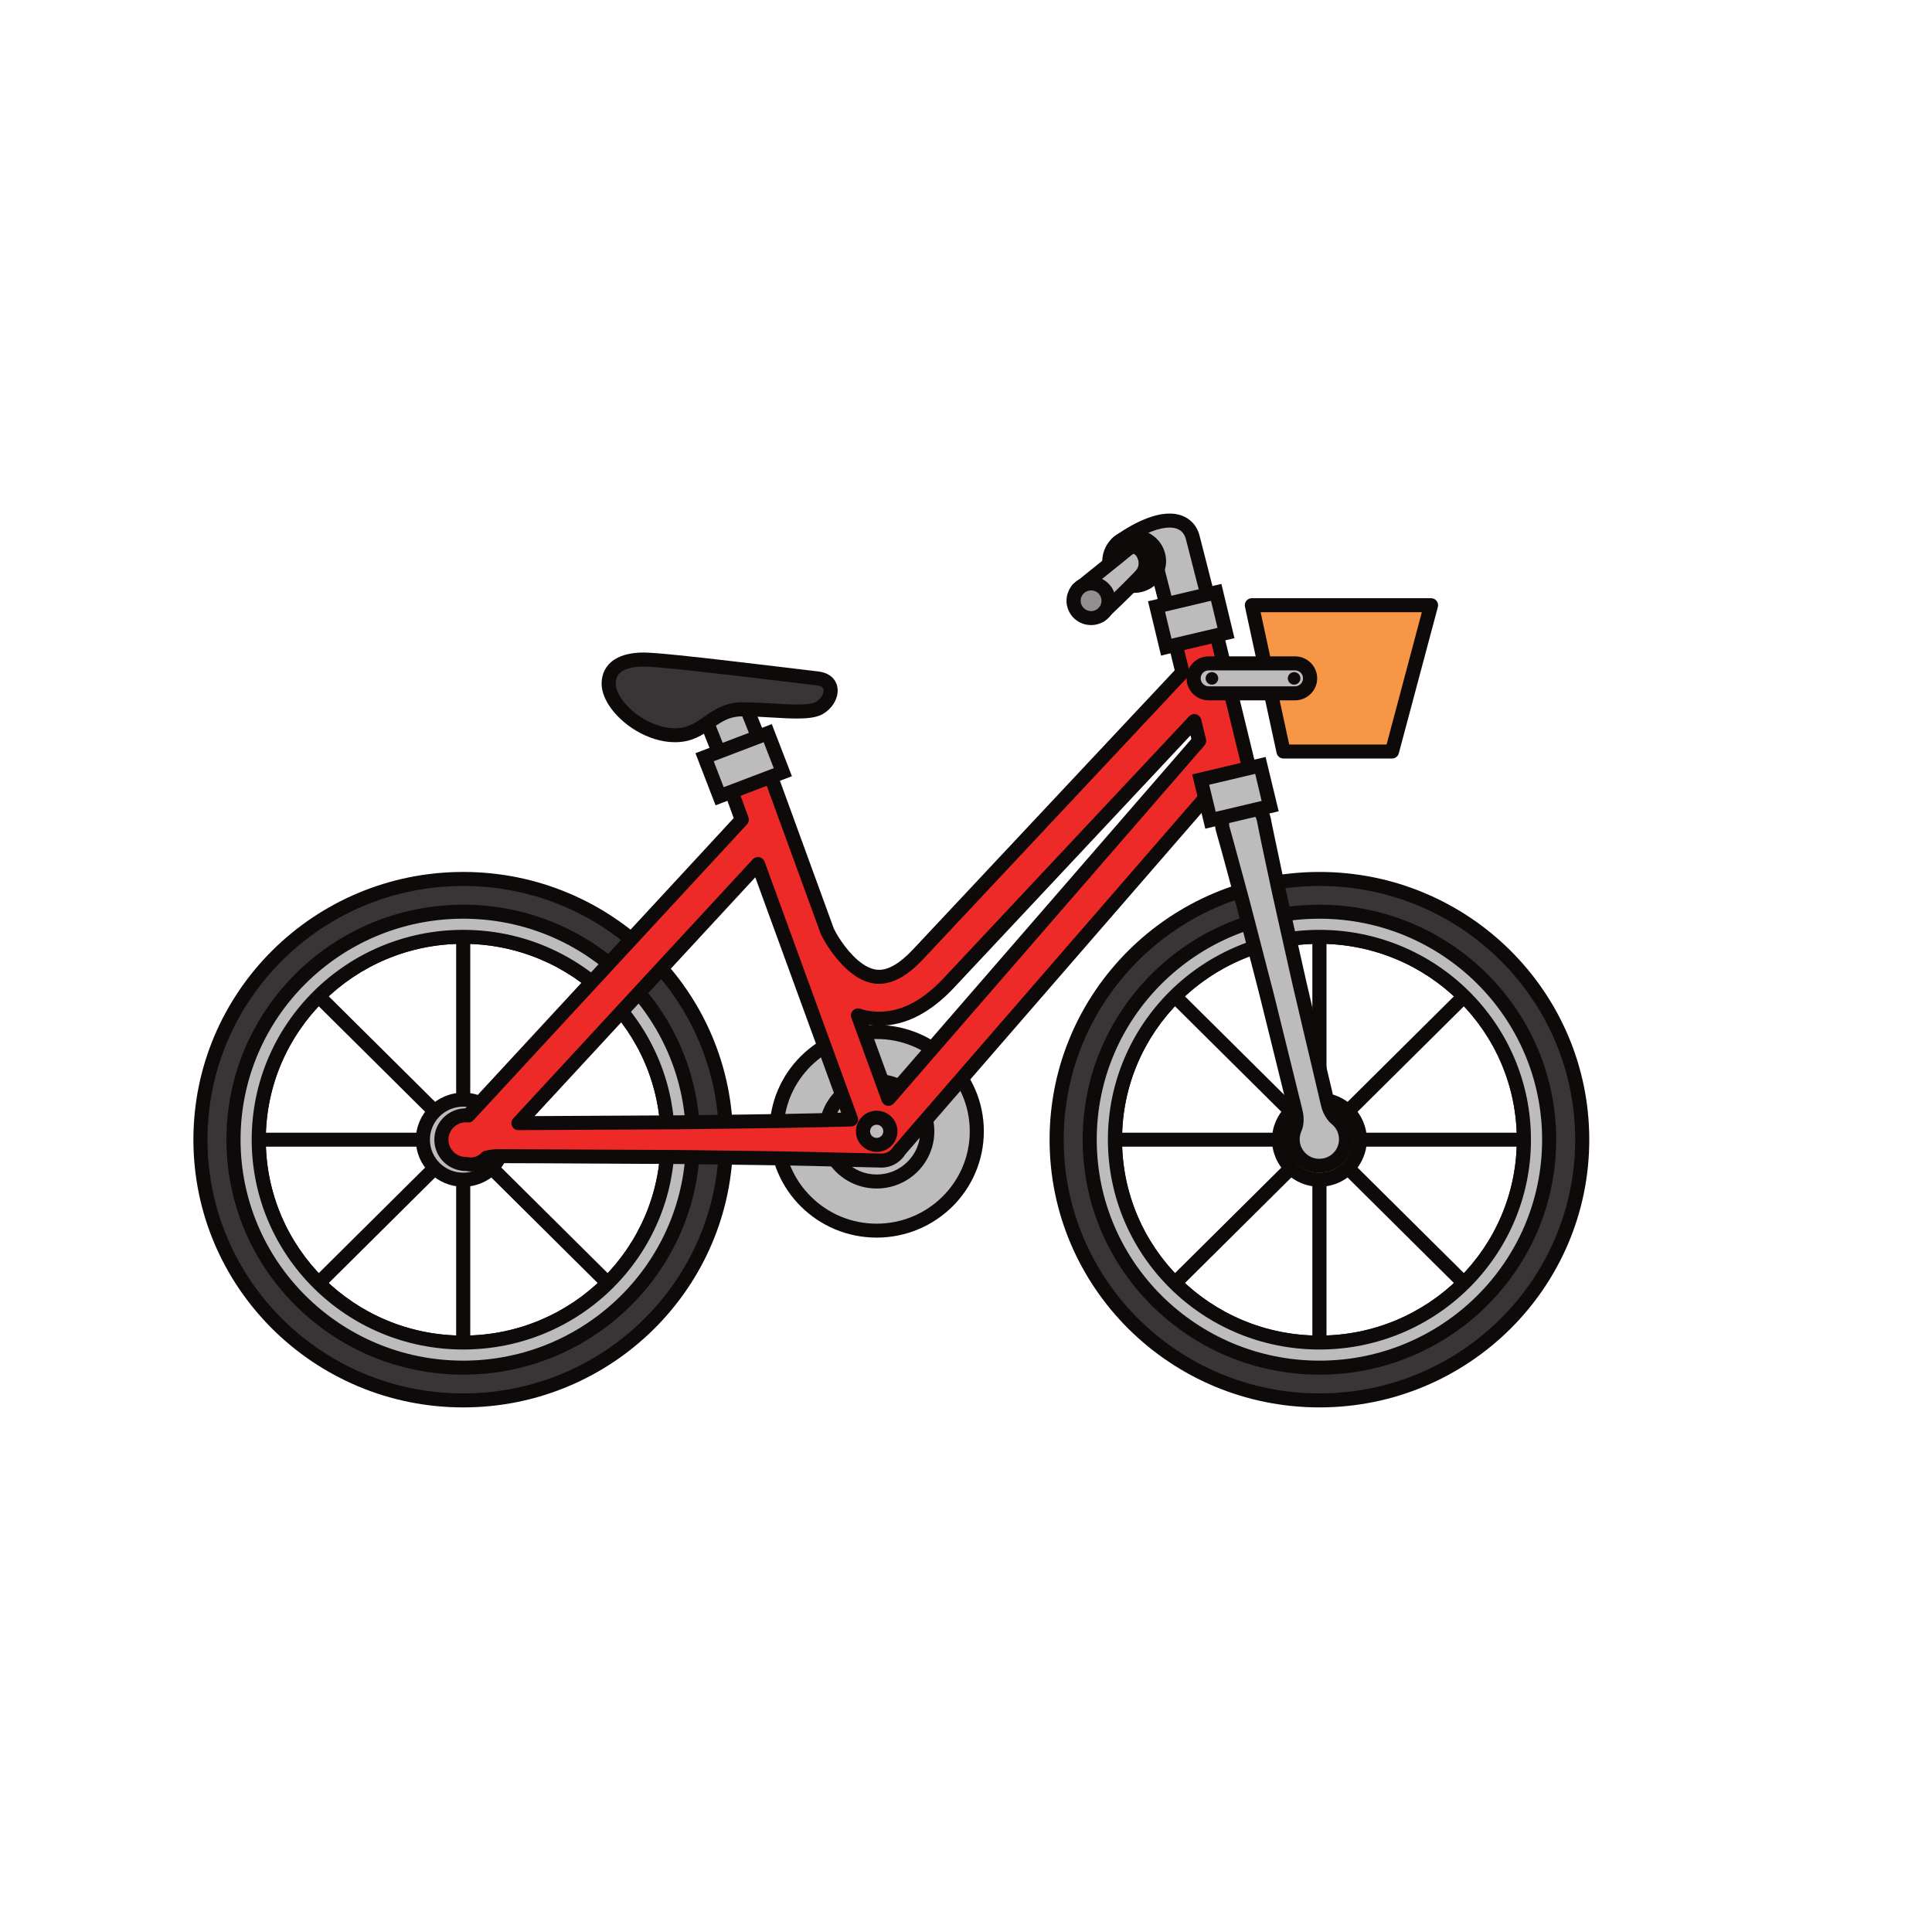 <svg xmlns="http://www.w3.org/2000/svg" xmlns:xlink="http://www.w3.org/1999/xlink" width="150" zoomAndPan="magnify" viewBox="0 0 112.5 112.5" height="150" preserveAspectRatio="xMidYMid meet" version="1.0"><defs><clipPath id="24497aacf4"><path d="M 11.199 51 L 43 51 L 43 81.957 L 11.199 81.957 Z M 11.199 51 " clip-rule="nonzero"/></clipPath><clipPath id="ba96cfa396"><path d="M 11.199 50 L 43 50 L 43 81.957 L 11.199 81.957 Z M 11.199 50 " clip-rule="nonzero"/></clipPath><clipPath id="bd3ee13bad"><path d="M 61 51 L 92.59 51 L 92.59 81.957 L 61 81.957 Z M 61 51 " clip-rule="nonzero"/></clipPath><clipPath id="5b7bbbd2d7"><path d="M 61 50 L 92.59 50 L 92.59 81.957 L 61 81.957 Z M 61 50 " clip-rule="nonzero"/></clipPath><clipPath id="4de3daa017"><path d="M 64 29.691 L 71 29.691 L 71 37 L 64 37 Z M 64 29.691 " clip-rule="nonzero"/></clipPath></defs><path fill="#0f0a0a" d="M 26.562 79.637 L 27.383 79.637 L 27.383 53.09 L 26.562 53.09 Z M 26.562 79.637 " fill-opacity="1" fill-rule="nonzero"/><path fill="#0f0a0a" d="M 13.594 66.77 L 40.352 66.77 L 40.352 65.957 L 13.594 65.957 Z M 13.594 66.77 " fill-opacity="1" fill-rule="nonzero"/><path fill="#0f0a0a" d="M 17.805 76.039 L 36.723 57.266 L 36.141 56.688 L 17.223 75.461 " fill-opacity="1" fill-rule="nonzero"/><path fill="#0f0a0a" d="M 17.223 57.266 L 36.141 76.039 L 36.723 75.461 L 17.805 56.688 " fill-opacity="1" fill-rule="nonzero"/><path fill="#bdbcbc" d="M 29.32 66.363 C 29.32 67.648 28.27 68.691 26.973 68.691 C 25.676 68.691 24.625 67.648 24.625 66.363 C 24.625 65.078 25.676 64.031 26.973 64.031 C 28.27 64.031 29.32 65.078 29.32 66.363 " fill-opacity="1" fill-rule="nonzero"/><path fill="#0f0a0a" d="M 29.32 66.363 L 28.91 66.363 C 28.91 66.895 28.695 67.371 28.344 67.723 C 27.992 68.07 27.508 68.285 26.973 68.285 C 26.438 68.285 25.953 68.07 25.602 67.723 C 25.25 67.371 25.035 66.895 25.035 66.363 C 25.035 65.832 25.25 65.352 25.602 65.004 C 25.953 64.656 26.438 64.441 26.973 64.441 C 27.508 64.441 27.992 64.656 28.344 65.004 C 28.695 65.352 28.91 65.832 28.91 66.363 L 29.73 66.363 C 29.73 64.852 28.496 63.625 26.973 63.625 C 25.449 63.625 24.215 64.852 24.215 66.363 C 24.215 67.875 25.449 69.102 26.973 69.102 C 28.496 69.102 29.73 67.875 29.73 66.363 L 29.32 66.363 " fill-opacity="1" fill-rule="nonzero"/><g clip-path="url(#24497aacf4)"><path fill="#393536" d="M 26.973 78.176 C 20.398 78.176 15.066 72.887 15.066 66.363 C 15.066 59.84 20.398 54.551 26.973 54.551 C 33.547 54.551 38.879 59.84 38.879 66.363 C 38.879 72.887 33.547 78.176 26.973 78.176 Z M 26.973 51.18 C 18.523 51.18 11.672 57.98 11.672 66.363 C 11.672 74.746 18.523 81.543 26.973 81.543 C 35.422 81.543 42.273 74.746 42.273 66.363 C 42.273 57.98 35.422 51.18 26.973 51.18 " fill-opacity="1" fill-rule="nonzero"/></g><g clip-path="url(#ba96cfa396)"><path fill="#0f0a0a" d="M 26.973 78.176 L 26.973 77.77 C 23.797 77.77 20.926 76.492 18.844 74.43 C 16.766 72.363 15.477 69.512 15.477 66.363 C 15.477 63.211 16.766 60.363 18.844 58.297 C 20.926 56.234 23.797 54.961 26.973 54.957 C 30.148 54.961 33.02 56.234 35.102 58.297 C 37.18 60.363 38.465 63.211 38.469 66.363 C 38.465 69.512 37.18 72.363 35.102 74.43 C 33.02 76.492 30.148 77.77 26.973 77.77 L 26.973 78.582 C 33.777 78.582 39.289 73.113 39.289 66.363 C 39.289 59.613 33.777 54.145 26.973 54.145 C 20.172 54.145 14.656 59.613 14.656 66.363 C 14.656 73.113 20.172 78.582 26.973 78.582 Z M 26.973 51.18 L 26.973 50.773 C 18.297 50.773 11.262 57.754 11.262 66.363 C 11.262 74.973 18.297 81.953 26.973 81.953 C 35.648 81.953 42.684 74.973 42.684 66.363 C 42.684 57.754 35.648 50.773 26.973 50.773 L 26.973 51.59 C 31.086 51.59 34.805 53.242 37.5 55.918 C 40.199 58.59 41.863 62.281 41.863 66.363 C 41.863 70.445 40.199 74.137 37.5 76.809 C 34.805 79.484 31.086 81.137 26.973 81.137 C 22.859 81.137 19.141 79.484 16.445 76.809 C 13.75 74.137 12.082 70.445 12.082 66.363 C 12.082 62.281 13.75 58.59 16.445 55.918 C 19.141 53.242 22.859 51.59 26.973 51.59 L 26.973 51.18 " fill-opacity="1" fill-rule="nonzero"/></g><path fill="#bdbcbc" d="M 26.973 78.176 C 20.398 78.176 15.066 72.887 15.066 66.363 C 15.066 59.84 20.398 54.551 26.973 54.551 C 33.547 54.551 38.879 59.84 38.879 66.363 C 38.879 72.887 33.547 78.176 26.973 78.176 Z M 26.973 53.09 C 19.586 53.09 13.594 59.031 13.594 66.363 C 13.594 73.695 19.586 79.637 26.973 79.637 C 34.363 79.637 40.352 73.695 40.352 66.363 C 40.352 59.031 34.363 53.09 26.973 53.09 " fill-opacity="1" fill-rule="nonzero"/><path fill="#0f0a0a" d="M 26.973 78.176 L 26.973 77.77 C 23.797 77.77 20.926 76.492 18.844 74.43 C 16.766 72.363 15.477 69.512 15.477 66.363 C 15.477 63.211 16.766 60.363 18.844 58.297 C 20.926 56.234 23.797 54.961 26.973 54.957 C 30.148 54.961 33.02 56.234 35.102 58.297 C 37.18 60.363 38.465 63.211 38.469 66.363 C 38.465 69.512 37.18 72.363 35.102 74.43 C 33.02 76.492 30.148 77.77 26.973 77.77 L 26.973 78.582 C 33.777 78.582 39.289 73.113 39.289 66.363 C 39.289 59.613 33.777 54.145 26.973 54.145 C 20.172 54.145 14.656 59.613 14.656 66.363 C 14.656 73.113 20.172 78.582 26.973 78.582 Z M 26.973 53.09 L 26.973 52.68 C 19.359 52.684 13.184 58.809 13.184 66.363 C 13.184 73.918 19.359 80.043 26.973 80.047 C 34.59 80.043 40.762 73.918 40.762 66.363 C 40.762 58.809 34.59 52.684 26.973 52.68 L 26.973 53.496 C 30.555 53.496 33.793 54.938 36.141 57.266 C 38.488 59.594 39.941 62.809 39.941 66.363 C 39.941 69.918 38.488 73.133 36.141 75.461 C 33.793 77.789 30.555 79.23 26.973 79.23 C 23.391 79.23 20.152 77.789 17.805 75.461 C 15.457 73.133 14.008 69.918 14.008 66.363 C 14.008 62.809 15.457 59.594 17.805 57.266 C 20.152 54.938 23.391 53.496 26.973 53.496 L 26.973 53.09 " fill-opacity="1" fill-rule="nonzero"/><path fill="#0f0a0a" d="M 76.418 79.637 L 77.242 79.637 L 77.242 53.09 L 76.418 53.09 Z M 76.418 79.637 " fill-opacity="1" fill-rule="nonzero"/><path fill="#0f0a0a" d="M 63.453 66.77 L 90.207 66.77 L 90.207 65.957 L 63.453 65.957 Z M 63.453 66.77 " fill-opacity="1" fill-rule="nonzero"/><path fill="#0f0a0a" d="M 67.66 76.039 L 86.582 57.266 L 86 56.688 L 67.082 75.461 " fill-opacity="1" fill-rule="nonzero"/><path fill="#0f0a0a" d="M 67.082 57.266 L 86 76.039 L 86.582 75.461 L 67.66 56.688 " fill-opacity="1" fill-rule="nonzero"/><path fill="#bdbcbc" d="M 79.18 66.363 C 79.18 67.648 78.129 68.691 76.832 68.691 C 75.535 68.691 74.48 67.648 74.48 66.363 C 74.48 65.078 75.535 64.031 76.832 64.031 C 78.129 64.031 79.18 65.078 79.18 66.363 " fill-opacity="1" fill-rule="nonzero"/><path fill="#0f0a0a" d="M 79.18 66.363 L 78.766 66.363 C 78.766 66.895 78.551 67.375 78.199 67.723 C 77.848 68.07 77.367 68.285 76.832 68.285 C 76.293 68.285 75.812 68.07 75.461 67.723 C 75.109 67.371 74.895 66.895 74.895 66.363 C 74.895 65.832 75.109 65.352 75.461 65.004 C 75.812 64.656 76.293 64.441 76.832 64.441 C 77.367 64.441 77.848 64.656 78.199 65.004 C 78.551 65.352 78.766 65.832 78.766 66.363 L 79.59 66.363 C 79.59 64.852 78.355 63.625 76.832 63.625 C 75.309 63.625 74.07 64.852 74.07 66.363 C 74.07 67.875 75.309 69.102 76.832 69.102 C 78.355 69.102 79.59 67.875 79.59 66.363 L 79.18 66.363 " fill-opacity="1" fill-rule="nonzero"/><g clip-path="url(#bd3ee13bad)"><path fill="#393536" d="M 76.832 78.176 C 70.254 78.176 64.926 72.887 64.926 66.363 C 64.926 59.84 70.254 54.551 76.832 54.551 C 83.406 54.551 88.734 59.84 88.734 66.363 C 88.734 72.887 83.406 78.176 76.832 78.176 Z M 76.832 51.18 C 68.379 51.18 61.527 57.98 61.527 66.363 C 61.527 74.746 68.379 81.543 76.832 81.543 C 85.281 81.543 92.133 74.746 92.133 66.363 C 92.133 57.98 85.281 51.18 76.832 51.18 " fill-opacity="1" fill-rule="nonzero"/></g><g clip-path="url(#5b7bbbd2d7)"><path fill="#0f0a0a" d="M 76.832 78.176 L 76.832 77.77 C 73.656 77.77 70.785 76.492 68.703 74.43 C 66.621 72.363 65.336 69.512 65.336 66.363 C 65.336 63.211 66.621 60.363 68.703 58.297 C 70.785 56.234 73.656 54.961 76.832 54.957 C 80.004 54.961 82.875 56.234 84.957 58.297 C 87.039 60.363 88.324 63.211 88.324 66.363 C 88.324 69.512 87.039 72.363 84.957 74.43 C 82.875 76.492 80.004 77.77 76.832 77.77 L 76.832 78.582 C 83.633 78.582 89.148 73.113 89.148 66.363 C 89.148 59.613 83.633 54.145 76.832 54.145 C 70.027 54.145 64.516 59.613 64.512 66.363 C 64.516 73.113 70.027 78.582 76.832 78.582 Z M 76.832 51.18 L 76.832 50.773 C 68.152 50.773 61.117 57.754 61.117 66.363 C 61.117 74.973 68.152 81.953 76.832 81.953 C 85.508 81.953 92.543 74.973 92.543 66.363 C 92.543 57.754 85.508 50.773 76.832 50.773 L 76.832 51.59 C 80.941 51.59 84.664 53.242 87.359 55.918 C 90.055 58.59 91.719 62.281 91.723 66.363 C 91.719 70.445 90.055 74.137 87.359 76.809 C 84.664 79.484 80.941 81.137 76.832 81.137 C 72.719 81.137 68.996 79.484 66.301 76.809 C 63.605 74.137 61.941 70.445 61.941 66.363 C 61.941 62.281 63.605 58.59 66.301 55.918 C 68.996 53.242 72.719 51.59 76.832 51.59 L 76.832 51.18 " fill-opacity="1" fill-rule="nonzero"/></g><path fill="#bdbcbc" d="M 76.832 78.176 C 70.254 78.176 64.926 72.887 64.926 66.363 C 64.926 59.84 70.254 54.551 76.832 54.551 C 83.406 54.551 88.734 59.84 88.734 66.363 C 88.734 72.887 83.406 78.176 76.832 78.176 Z M 76.832 53.09 C 69.441 53.09 63.453 59.031 63.453 66.363 C 63.453 73.695 69.441 79.637 76.832 79.637 C 84.219 79.637 90.207 73.695 90.207 66.363 C 90.207 59.031 84.219 53.09 76.832 53.09 " fill-opacity="1" fill-rule="nonzero"/><path fill="#0f0a0a" d="M 76.832 78.176 L 76.832 77.77 C 73.656 77.77 70.785 76.492 68.703 74.43 C 66.621 72.363 65.336 69.512 65.336 66.363 C 65.336 63.211 66.621 60.363 68.703 58.297 C 70.785 56.234 73.656 54.961 76.832 54.957 C 80.004 54.961 82.875 56.234 84.957 58.297 C 87.039 60.363 88.324 63.211 88.324 66.363 C 88.324 69.512 87.039 72.363 84.957 74.43 C 82.875 76.492 80.004 77.77 76.832 77.77 L 76.832 78.582 C 83.633 78.582 89.148 73.113 89.148 66.363 C 89.148 59.613 83.633 54.145 76.832 54.145 C 70.027 54.145 64.516 59.613 64.512 66.363 C 64.516 73.113 70.027 78.582 76.832 78.582 Z M 76.832 53.09 L 76.832 52.68 C 69.215 52.684 63.043 58.809 63.043 66.363 C 63.043 73.918 69.215 80.043 76.832 80.047 C 84.445 80.043 90.617 73.918 90.617 66.363 C 90.617 58.809 84.445 52.684 76.832 52.68 L 76.832 53.496 C 80.414 53.496 83.652 54.938 86 57.266 C 88.348 59.594 89.797 62.809 89.797 66.363 C 89.797 69.918 88.348 73.133 86 75.461 C 83.652 77.789 80.414 79.23 76.832 79.23 C 73.25 79.23 70.008 77.789 67.66 75.461 C 65.312 73.133 63.863 69.918 63.863 66.363 C 63.863 62.809 65.312 59.594 67.66 57.266 C 70.008 54.938 73.25 53.496 76.832 53.496 L 76.832 53.09 " fill-opacity="1" fill-rule="nonzero"/><path fill="#bdbcbc" d="M 56.879 65.875 C 56.879 69.07 54.27 71.66 51.047 71.66 C 47.828 71.66 45.219 69.07 45.219 65.875 C 45.219 62.684 47.828 60.09 51.047 60.09 C 54.27 60.09 56.879 62.684 56.879 65.875 " fill-opacity="1" fill-rule="nonzero"/><path fill="#0f0a0a" d="M 56.879 65.875 L 56.469 65.875 C 56.469 67.363 55.863 68.703 54.883 69.676 C 53.898 70.652 52.547 71.254 51.047 71.254 C 49.551 71.254 48.199 70.652 47.219 69.676 C 46.234 68.703 45.629 67.363 45.629 65.875 C 45.629 64.391 46.234 63.051 47.219 62.074 C 48.199 61.102 49.551 60.5 51.047 60.5 C 52.547 60.5 53.898 61.102 54.883 62.074 C 55.863 63.051 56.469 64.391 56.469 65.875 L 57.289 65.875 C 57.289 62.457 54.496 59.684 51.047 59.684 C 47.602 59.684 44.809 62.457 44.809 65.875 C 44.809 69.297 47.602 72.066 51.047 72.066 C 54.496 72.066 57.289 69.297 57.289 65.875 L 56.879 65.875 " fill-opacity="1" fill-rule="nonzero"/><path fill="#bdbcbc" d="M 53.996 65.875 C 53.996 67.488 52.676 68.801 51.047 68.801 C 49.422 68.801 48.102 67.488 48.102 65.875 C 48.102 64.262 49.422 62.953 51.047 62.953 C 52.676 62.953 53.996 64.262 53.996 65.875 " fill-opacity="1" fill-rule="nonzero"/><path fill="#0f0a0a" d="M 53.996 65.875 L 53.586 65.875 C 53.586 66.57 53.301 67.199 52.84 67.652 C 52.383 68.109 51.75 68.391 51.047 68.391 C 50.348 68.391 49.715 68.109 49.258 67.652 C 48.797 67.199 48.516 66.57 48.516 65.875 C 48.516 65.18 48.797 64.555 49.258 64.098 C 49.715 63.641 50.348 63.363 51.047 63.363 C 51.75 63.363 52.383 63.641 52.84 64.098 C 53.301 64.555 53.586 65.18 53.586 65.875 L 54.406 65.875 C 54.406 64.035 52.902 62.547 51.047 62.547 C 49.195 62.547 47.691 64.035 47.691 65.875 C 47.691 67.715 49.195 69.207 51.047 69.207 C 52.902 69.207 54.406 67.715 54.406 65.875 L 53.996 65.875 " fill-opacity="1" fill-rule="nonzero"/><path fill="#bdbcbc" d="M 73.594 47.723 C 73.594 47.723 73.809 48.824 74.164 50.465 C 74.504 52.109 75.008 54.289 75.492 56.477 C 75.73 57.57 76 58.656 76.238 59.68 C 76.477 60.699 76.703 61.652 76.895 62.469 C 76.988 62.879 77.078 63.254 77.156 63.586 C 77.238 63.918 77.297 64.207 77.367 64.445 C 77.516 64.91 77.797 65.133 77.797 65.133 C 78.469 65.664 78.578 66.637 78.043 67.305 C 77.504 67.969 76.527 68.078 75.855 67.547 C 75.285 67.098 75.117 66.328 75.406 65.699 C 75.406 65.699 75.555 65.375 75.477 64.891 C 75.43 64.652 75.348 64.367 75.27 64.031 C 75.188 63.703 75.098 63.328 74.996 62.922 C 74.793 62.105 74.559 61.156 74.309 60.137 C 74.051 59.121 73.793 58.031 73.508 56.949 C 72.945 54.781 72.398 52.609 71.949 50.992 C 71.512 49.371 71.207 48.293 71.207 48.293 C 71.02 47.645 71.402 46.973 72.055 46.789 C 72.707 46.605 73.387 46.98 73.57 47.629 C 73.578 47.66 73.586 47.691 73.594 47.723 " fill-opacity="1" fill-rule="nonzero"/><path fill="#0f0a0a" d="M 73.594 47.723 L 73.191 47.805 C 73.191 47.805 73.406 48.906 73.762 50.551 L 73.762 50.547 C 74.102 52.199 74.605 54.379 75.09 56.562 C 75.332 57.664 75.602 58.75 75.836 59.77 L 75.836 59.773 C 76.078 60.793 76.301 61.746 76.496 62.562 C 76.59 62.973 76.68 63.348 76.758 63.68 L 76.758 63.684 L 76.758 63.68 C 76.836 64.004 76.895 64.297 76.973 64.555 L 76.973 64.566 C 77.16 65.141 77.5 65.418 77.539 65.449 C 77.824 65.676 77.969 66.004 77.969 66.34 C 77.969 66.59 77.891 66.836 77.723 67.051 L 77.723 67.047 C 77.492 67.332 77.16 67.477 76.824 67.477 C 76.57 67.477 76.32 67.395 76.109 67.23 C 75.828 67.004 75.68 66.676 75.68 66.34 C 75.68 66.18 75.715 66.016 75.781 65.867 C 75.801 65.832 75.91 65.578 75.91 65.18 C 75.91 65.07 75.902 64.953 75.883 64.828 L 75.879 64.82 L 75.879 64.812 C 75.828 64.551 75.746 64.262 75.672 63.938 L 75.668 63.938 C 75.586 63.605 75.496 63.23 75.395 62.824 C 75.191 62.008 74.957 61.059 74.707 60.039 C 74.453 59.023 74.195 57.934 73.906 56.844 L 73.906 56.848 C 73.34 54.68 72.797 52.512 72.344 50.883 L 72.344 50.887 C 71.91 49.262 71.602 48.184 71.602 48.18 C 71.578 48.105 71.57 48.031 71.57 47.961 C 71.57 47.785 71.629 47.613 71.734 47.477 C 71.836 47.336 71.984 47.23 72.164 47.18 C 72.242 47.16 72.316 47.148 72.391 47.148 C 72.566 47.148 72.738 47.207 72.879 47.309 C 73.016 47.414 73.121 47.559 73.176 47.738 L 73.57 47.629 L 73.172 47.73 C 73.18 47.762 73.188 47.789 73.188 47.801 L 73.191 47.801 L 73.191 47.805 L 73.594 47.723 L 73.996 47.648 C 73.988 47.598 73.977 47.555 73.965 47.523 L 73.965 47.516 C 73.863 47.16 73.648 46.863 73.367 46.656 C 73.09 46.449 72.746 46.332 72.391 46.332 C 72.242 46.332 72.09 46.355 71.941 46.395 C 71.582 46.496 71.281 46.711 71.074 46.988 C 70.867 47.266 70.746 47.605 70.746 47.961 C 70.746 48.105 70.77 48.258 70.809 48.402 C 70.809 48.402 70.828 48.469 70.863 48.598 C 70.973 48.973 71.227 49.883 71.551 51.098 L 71.551 51.102 C 72 52.711 72.543 54.883 73.113 57.051 C 73.395 58.129 73.652 59.215 73.91 60.238 L 73.91 60.234 C 74.16 61.254 74.395 62.203 74.598 63.02 C 74.699 63.426 74.789 63.801 74.871 64.129 C 74.953 64.469 75.031 64.754 75.074 64.969 L 75.477 64.891 L 75.07 64.957 C 75.082 65.039 75.09 65.113 75.09 65.18 C 75.09 65.301 75.07 65.398 75.055 65.461 C 75.047 65.492 75.039 65.512 75.035 65.527 L 75.031 65.535 L 75.176 65.594 L 75.035 65.531 L 75.031 65.535 L 75.176 65.594 L 75.035 65.531 C 74.914 65.789 74.859 66.062 74.859 66.34 C 74.855 66.91 75.109 67.48 75.598 67.867 C 75.961 68.152 76.395 68.293 76.824 68.293 C 77.398 68.293 77.977 68.039 78.363 67.559 C 78.652 67.199 78.793 66.766 78.793 66.34 C 78.793 65.77 78.539 65.199 78.051 64.812 L 77.898 65.004 L 78.055 64.816 L 78.051 64.812 L 77.898 65.004 L 78.055 64.816 C 78.039 64.801 77.859 64.637 77.758 64.32 L 77.367 64.445 L 77.762 64.332 C 77.699 64.121 77.641 63.828 77.555 63.488 L 77.559 63.492 C 77.48 63.16 77.391 62.785 77.293 62.379 C 77.102 61.559 76.879 60.605 76.637 59.586 L 76.637 59.578 L 76.637 59.59 C 76.398 58.562 76.133 57.477 75.895 56.391 C 75.406 54.203 74.902 52.02 74.566 50.383 L 74.566 50.379 C 74.391 49.562 74.246 48.875 74.148 48.398 C 74.098 48.16 74.062 47.969 74.035 47.844 C 74.023 47.777 74.012 47.73 74.008 47.695 L 74 47.656 L 73.996 47.645 L 73.996 47.641 L 73.992 47.633 L 73.988 47.617 L 73.98 47.59 C 73.977 47.582 73.973 47.57 73.961 47.543 C 73.953 47.527 73.945 47.508 73.914 47.469 L 73.594 47.723 L 73.996 47.648 L 73.594 47.723 " fill-opacity="1" fill-rule="nonzero"/><path fill="#ee2a28" d="M 51.734 63.988 L 49.961 59.129 C 50.152 59.188 50.352 59.238 50.555 59.27 C 50.773 59.301 50.992 59.32 51.207 59.32 C 52.594 59.32 53.945 58.625 55.242 57.242 L 69.543 41.988 L 69.824 43.141 Z M 47.633 65.234 C 45.438 65.289 42.512 65.309 39.586 65.352 C 36.656 65.367 33.727 65.383 31.531 65.395 C 31.043 65.395 30.598 65.398 30.188 65.398 L 44.137 50.312 L 49.559 65.188 C 49.016 65.199 48.367 65.215 47.633 65.234 Z M 73.016 45.867 L 70.754 36.59 L 68.367 37.164 L 68.852 39.148 L 53.445 55.586 C 52.539 56.547 51.699 56.98 50.941 56.863 C 49.633 56.664 48.527 54.953 48.184 54.258 L 44.711 44.734 L 42.406 45.562 L 43.195 47.73 L 27.273 64.953 C 26.977 64.926 26.672 64.98 26.398 65.145 C 25.719 65.551 25.5 66.422 25.906 67.094 C 26.18 67.547 26.668 67.785 27.16 67.777 C 27.246 67.797 27.336 67.809 27.422 67.809 C 27.754 67.809 28.086 67.676 28.328 67.414 L 28.328 67.41 C 28.48 67.371 28.664 67.34 28.879 67.328 C 29.199 67.316 29.586 67.324 30.035 67.324 C 30.48 67.328 30.984 67.328 31.531 67.332 C 33.727 67.344 36.656 67.359 39.586 67.375 C 42.512 67.418 45.438 67.438 47.633 67.492 C 49.832 67.547 51.293 67.582 51.293 67.582 L 51.352 67.582 C 51.793 67.57 52.168 67.328 52.379 66.98 L 70.535 46.055 L 70.629 46.438 L 73.016 45.867 " fill-opacity="1" fill-rule="nonzero"/><path fill="#0f0a0a" d="M 51.734 63.988 L 52.121 63.852 L 50.348 58.988 L 49.961 59.129 L 49.84 59.52 C 50.047 59.582 50.262 59.637 50.496 59.672 L 50.492 59.672 C 50.73 59.707 50.969 59.727 51.207 59.727 C 51.969 59.727 52.723 59.535 53.449 59.16 C 54.172 58.789 54.871 58.238 55.543 57.523 L 69.324 42.82 L 69.375 43.031 L 51.422 63.723 L 51.734 63.988 L 52.121 63.852 L 51.734 63.988 L 52.047 64.254 L 70.137 43.406 C 70.223 43.309 70.254 43.172 70.227 43.043 L 69.945 41.891 C 69.906 41.746 69.793 41.633 69.648 41.594 C 69.504 41.555 69.348 41.602 69.242 41.711 L 54.941 56.965 C 54.32 57.629 53.691 58.117 53.07 58.438 C 52.445 58.758 51.828 58.91 51.207 58.91 C 51.012 58.91 50.816 58.898 50.621 58.867 L 50.617 58.867 C 50.438 58.84 50.262 58.793 50.082 58.738 C 49.934 58.691 49.773 58.734 49.664 58.848 C 49.559 58.957 49.523 59.121 49.574 59.266 L 51.348 64.129 C 51.398 64.262 51.516 64.363 51.66 64.391 C 51.805 64.414 51.949 64.363 52.047 64.254 Z M 47.633 65.234 L 47.625 64.824 C 45.434 64.883 42.508 64.902 39.578 64.945 L 39.582 64.945 C 36.652 64.961 33.727 64.977 31.531 64.988 C 31.043 64.988 30.594 64.992 30.188 64.992 L 30.188 65.398 L 30.492 65.676 L 43.98 51.086 L 49.172 65.324 L 49.559 65.188 L 49.551 64.777 C 49.008 64.793 48.359 64.809 47.625 64.824 L 47.633 65.234 L 47.645 65.641 C 48.379 65.621 49.027 65.605 49.57 65.594 C 49.703 65.59 49.824 65.523 49.898 65.418 C 49.973 65.309 49.992 65.172 49.945 65.047 L 44.523 50.176 C 44.473 50.039 44.359 49.941 44.219 49.914 C 44.074 49.887 43.93 49.934 43.832 50.039 L 29.887 65.125 C 29.777 65.242 29.746 65.418 29.812 65.566 C 29.879 65.715 30.027 65.809 30.191 65.809 C 30.602 65.805 31.047 65.805 31.535 65.801 C 33.73 65.793 36.66 65.777 39.586 65.758 L 39.59 65.758 C 42.516 65.719 45.441 65.695 47.645 65.641 Z M 73.016 45.867 L 73.414 45.77 L 71.156 36.492 C 71.129 36.391 71.062 36.297 70.969 36.242 C 70.879 36.188 70.762 36.168 70.66 36.195 L 68.273 36.766 C 68.051 36.82 67.918 37.039 67.969 37.258 L 68.402 39.031 L 53.145 55.305 C 52.758 55.715 52.395 56.016 52.066 56.203 C 51.734 56.395 51.441 56.473 51.184 56.473 C 51.121 56.473 51.062 56.469 51.004 56.461 C 50.758 56.422 50.496 56.309 50.238 56.133 C 49.855 55.871 49.488 55.48 49.191 55.09 C 48.895 54.699 48.668 54.312 48.555 54.074 L 48.184 54.258 L 48.57 54.117 L 45.098 44.594 C 45.02 44.383 44.785 44.273 44.574 44.352 L 42.266 45.18 C 42.051 45.254 41.941 45.488 42.02 45.699 L 42.723 47.637 L 26.969 64.676 L 27.273 64.953 L 27.309 64.547 C 27.25 64.539 27.191 64.539 27.129 64.539 C 26.812 64.539 26.484 64.617 26.188 64.797 C 25.609 65.137 25.289 65.746 25.293 66.363 C 25.289 66.684 25.379 67.012 25.555 67.305 C 25.727 67.59 25.969 67.812 26.242 67.961 C 26.516 68.109 26.824 68.188 27.133 68.188 L 27.168 68.188 L 27.16 67.777 L 27.074 68.176 C 27.18 68.199 27.297 68.215 27.422 68.215 C 27.863 68.219 28.309 68.039 28.629 67.688 L 28.328 67.414 L 28.617 67.703 L 28.621 67.699 L 28.328 67.41 L 28.434 67.805 C 28.559 67.773 28.715 67.746 28.902 67.734 L 28.879 67.328 L 28.895 67.734 C 29 67.73 29.117 67.73 29.246 67.73 C 29.465 67.73 29.711 67.734 29.98 67.734 L 30.031 67.734 C 30.477 67.734 30.98 67.738 31.531 67.738 C 33.727 67.75 36.652 67.766 39.582 67.781 L 39.578 67.781 C 42.508 67.824 45.434 67.844 47.625 67.902 C 49.82 67.953 51.285 67.988 51.285 67.988 L 51.363 67.988 C 51.953 67.977 52.457 67.652 52.734 67.188 L 52.379 66.98 L 52.691 67.246 L 70.848 46.32 L 70.535 46.055 L 70.137 46.152 L 70.23 46.535 C 70.285 46.754 70.504 46.887 70.727 46.836 L 73.113 46.262 C 73.219 46.234 73.309 46.172 73.367 46.078 C 73.422 45.984 73.441 45.875 73.414 45.77 L 73.016 45.867 L 72.918 45.469 L 70.531 46.043 L 70.629 46.438 L 71.027 46.34 L 70.934 45.957 C 70.898 45.809 70.781 45.691 70.633 45.656 C 70.48 45.621 70.324 45.672 70.223 45.789 L 52.066 66.715 C 52.051 66.73 52.035 66.75 52.023 66.773 C 51.883 67.008 51.633 67.168 51.344 67.172 L 51.352 67.582 L 51.352 67.172 L 51.293 67.172 L 51.293 67.582 L 51.305 67.172 C 51.305 67.172 50.938 67.164 50.297 67.148 C 49.656 67.133 48.742 67.113 47.645 67.086 C 45.441 67.031 42.516 67.008 39.59 66.965 L 39.586 66.965 C 36.66 66.949 33.73 66.938 31.535 66.926 C 30.984 66.922 30.48 66.918 30.035 66.918 L 29.98 66.918 C 29.719 66.918 29.473 66.914 29.246 66.914 C 29.113 66.914 28.984 66.914 28.863 66.918 L 28.855 66.918 C 28.609 66.934 28.398 66.973 28.23 67.016 C 28.156 67.035 28.094 67.07 28.039 67.121 L 28.023 67.137 C 27.863 67.312 27.645 67.398 27.422 67.402 C 27.371 67.402 27.312 67.395 27.25 67.379 C 27.219 67.375 27.184 67.371 27.156 67.371 L 27.133 67.371 C 26.961 67.371 26.789 67.328 26.637 67.246 C 26.484 67.164 26.355 67.043 26.262 66.883 L 26.258 66.883 C 26.16 66.719 26.113 66.543 26.113 66.363 C 26.113 66.02 26.289 65.684 26.609 65.496 C 26.77 65.398 26.949 65.352 27.129 65.352 C 27.164 65.352 27.199 65.355 27.234 65.359 C 27.363 65.371 27.488 65.32 27.574 65.227 L 43.496 48.004 C 43.602 47.891 43.633 47.734 43.582 47.59 L 42.93 45.805 L 44.465 45.254 L 47.797 54.395 L 47.816 54.434 C 48.004 54.816 48.379 55.438 48.895 56.016 C 49.152 56.305 49.445 56.582 49.773 56.805 C 50.102 57.031 50.473 57.203 50.879 57.266 C 50.98 57.281 51.082 57.289 51.184 57.289 C 51.617 57.289 52.055 57.152 52.477 56.91 C 52.902 56.664 53.32 56.316 53.746 55.863 L 69.156 39.426 C 69.246 39.328 69.285 39.188 69.254 39.055 L 68.863 37.465 L 70.453 37.082 L 72.617 45.961 L 73.016 45.867 L 72.918 45.469 L 73.016 45.867 " fill-opacity="1" fill-rule="nonzero"/><path fill="#bdbcbc" d="M 42.164 44.57 L 40.766 41.055 L 43.047 40.16 L 44.445 43.676 L 42.164 44.57 " fill-opacity="1" fill-rule="nonzero"/><path fill="#0f0a0a" d="M 42.164 44.57 L 42.547 44.418 L 41.297 41.285 L 42.816 40.691 L 43.914 43.445 L 42.016 44.191 L 42.164 44.57 L 42.547 44.418 L 42.164 44.57 L 42.316 44.949 L 44.98 43.902 L 43.277 39.633 L 40.23 40.828 L 41.934 45.098 L 42.316 44.949 L 42.164 44.57 " fill-opacity="1" fill-rule="nonzero"/><path fill="#bdbcbc" d="M 68.004 35.547 L 67.523 33.656 L 67.336 32.926 C 67.336 32.926 63.918 32.426 65.203 31.512 C 67.844 29.684 69.18 30.227 69.449 31.285 C 69.719 32.344 70.387 34.945 70.387 34.945 L 68.004 35.547 " fill-opacity="1" fill-rule="nonzero"/><g clip-path="url(#4de3daa017)"><path fill="#0f0a0a" d="M 68.004 35.547 L 68.406 35.445 L 67.922 33.559 L 67.668 32.566 L 67.398 32.523 L 67.375 32.52 C 67.25 32.504 66.664 32.406 66.133 32.242 C 65.867 32.164 65.617 32.066 65.461 31.977 C 65.387 31.93 65.336 31.887 65.32 31.867 L 65.312 31.859 L 65.266 31.891 L 65.32 31.875 L 65.312 31.859 L 65.266 31.891 L 65.32 31.875 L 65.195 31.914 L 65.324 31.914 L 65.32 31.875 L 65.195 31.914 L 65.324 31.914 L 65.207 31.914 L 65.32 31.953 L 65.324 31.914 L 65.207 31.914 L 65.32 31.953 L 65.27 31.934 L 65.316 31.957 L 65.32 31.953 L 65.27 31.934 L 65.316 31.957 L 65.309 31.953 L 65.316 31.957 L 65.309 31.953 L 65.316 31.957 C 65.316 31.957 65.352 31.906 65.445 31.844 L 65.203 31.512 L 65.441 31.844 C 66.043 31.426 66.57 31.141 67.016 30.965 C 67.461 30.789 67.824 30.719 68.102 30.719 C 68.41 30.723 68.613 30.801 68.758 30.91 C 68.898 31.023 68.996 31.18 69.051 31.383 C 69.32 32.441 69.988 35.047 69.988 35.047 L 70.387 34.945 L 70.285 34.551 L 67.906 35.148 L 68.004 35.547 L 68.406 35.445 L 68.004 35.547 L 68.105 35.941 L 70.887 35.242 L 70.785 34.848 C 70.785 34.848 70.742 34.684 70.676 34.422 C 70.477 33.641 70.051 31.977 69.848 31.184 C 69.758 30.832 69.566 30.504 69.262 30.27 C 68.961 30.031 68.559 29.902 68.102 29.906 C 67.688 29.906 67.227 30.004 66.711 30.211 C 66.191 30.414 65.613 30.73 64.969 31.176 L 64.965 31.18 C 64.836 31.27 64.73 31.367 64.645 31.488 C 64.562 31.605 64.504 31.758 64.504 31.914 C 64.504 32.016 64.527 32.117 64.566 32.203 C 64.645 32.363 64.754 32.473 64.871 32.562 C 65.074 32.719 65.316 32.824 65.574 32.918 C 65.957 33.059 66.375 33.16 66.707 33.227 C 67.035 33.297 67.27 33.332 67.277 33.332 L 67.336 32.926 L 66.938 33.027 L 67.125 33.758 L 67.707 36.039 L 68.105 35.941 L 68.004 35.547 " fill-opacity="1" fill-rule="nonzero"/></g><path fill="#f79745" d="M 81.059 43.758 L 74.738 43.758 L 72.895 35.242 L 83.328 35.242 L 81.059 43.758 " fill-opacity="1" fill-rule="nonzero"/><path fill="#0f0a0a" d="M 81.059 43.758 L 81.059 43.352 L 75.07 43.352 L 73.406 35.648 L 82.793 35.648 L 80.66 43.656 L 81.059 43.758 L 81.059 43.352 L 81.059 43.758 L 81.453 43.863 L 83.727 35.344 C 83.758 35.223 83.734 35.094 83.656 34.992 C 83.578 34.891 83.457 34.832 83.328 34.832 L 72.895 34.832 C 72.77 34.832 72.656 34.887 72.574 34.984 C 72.496 35.082 72.469 35.203 72.492 35.324 L 74.336 43.844 C 74.375 44.031 74.543 44.168 74.738 44.168 L 81.059 44.168 C 81.246 44.168 81.406 44.043 81.453 43.863 L 81.059 43.758 " fill-opacity="1" fill-rule="nonzero"/><path fill="#bdbcbc" d="M 76.289 39.5 C 76.289 39.98 75.895 40.375 75.406 40.375 L 70.383 40.375 C 69.898 40.375 69.504 39.98 69.504 39.5 C 69.504 39.02 69.898 38.629 70.383 38.629 L 75.406 38.629 C 75.895 38.629 76.289 39.02 76.289 39.5 " fill-opacity="1" fill-rule="nonzero"/><path fill="#0f0a0a" d="M 76.289 39.5 L 75.875 39.5 C 75.875 39.629 75.824 39.742 75.738 39.828 C 75.652 39.914 75.539 39.965 75.406 39.965 L 70.383 39.965 C 70.254 39.965 70.141 39.914 70.055 39.828 C 69.969 39.742 69.914 39.629 69.914 39.5 C 69.914 39.242 70.125 39.035 70.383 39.035 L 75.406 39.035 C 75.668 39.035 75.875 39.242 75.875 39.5 L 76.699 39.5 C 76.699 38.793 76.121 38.219 75.406 38.219 L 70.383 38.219 C 69.672 38.219 69.094 38.793 69.094 39.5 C 69.094 40.207 69.672 40.781 70.383 40.781 L 75.406 40.781 C 76.121 40.781 76.699 40.207 76.699 39.5 L 76.289 39.5 " fill-opacity="1" fill-rule="nonzero"/><path fill="#0f0a0a" d="M 70.938 39.5 C 70.938 39.703 70.773 39.867 70.57 39.867 C 70.367 39.867 70.203 39.703 70.203 39.5 C 70.203 39.301 70.367 39.137 70.57 39.137 C 70.773 39.137 70.938 39.301 70.938 39.5 " fill-opacity="1" fill-rule="nonzero"/><path fill="#0f0a0a" d="M 75.723 39.5 C 75.723 39.703 75.559 39.867 75.355 39.867 C 75.152 39.867 74.988 39.703 74.988 39.5 C 74.988 39.301 75.152 39.137 75.355 39.137 C 75.559 39.137 75.723 39.301 75.723 39.5 " fill-opacity="1" fill-rule="nonzero"/><path fill="#393536" d="M 47.594 39.5 C 48.699 39.621 48.508 40.75 47.727 41.215 C 47 41.645 45.012 41.301 43.238 41.301 C 41.594 41.301 41.09 42.605 39.676 42.789 C 37.695 43.047 35.441 41.176 35.441 39.805 C 35.441 38.891 36.191 38.406 37.48 38.406 C 38.77 38.406 46.488 39.379 47.594 39.5 " fill-opacity="1" fill-rule="nonzero"/><path fill="#0f0a0a" d="M 47.594 39.5 L 47.547 39.906 C 47.754 39.93 47.848 39.988 47.891 40.035 C 47.914 40.059 47.926 40.078 47.938 40.109 C 47.949 40.137 47.957 40.168 47.957 40.211 C 47.957 40.301 47.922 40.422 47.848 40.543 C 47.77 40.664 47.656 40.781 47.516 40.863 C 47.445 40.906 47.305 40.953 47.113 40.98 C 46.922 41.012 46.68 41.023 46.406 41.023 C 45.531 41.023 44.359 40.895 43.238 40.895 C 42.77 40.895 42.371 40.988 42.027 41.133 C 41.512 41.348 41.125 41.66 40.762 41.902 C 40.395 42.145 40.062 42.328 39.625 42.383 C 39.52 42.398 39.41 42.406 39.301 42.406 C 38.895 42.406 38.469 42.309 38.062 42.145 C 37.449 41.898 36.875 41.492 36.473 41.047 C 36.273 40.828 36.113 40.598 36.008 40.383 C 35.902 40.168 35.855 39.969 35.855 39.805 C 35.855 39.633 35.891 39.5 35.945 39.387 C 36.031 39.223 36.176 39.09 36.43 38.984 C 36.68 38.879 37.039 38.812 37.48 38.812 C 37.617 38.812 37.879 38.828 38.207 38.852 C 39.371 38.945 41.469 39.184 43.391 39.41 C 45.312 39.637 47.059 39.852 47.547 39.906 L 47.641 39.098 C 47.094 39.035 44.883 38.762 42.656 38.504 C 41.539 38.371 40.418 38.246 39.492 38.152 C 39.027 38.105 38.613 38.066 38.273 38.039 C 37.93 38.012 37.668 37.996 37.48 37.996 C 36.785 38 36.199 38.125 35.746 38.426 C 35.523 38.578 35.34 38.777 35.215 39.016 C 35.094 39.25 35.031 39.523 35.031 39.805 C 35.035 40.23 35.191 40.645 35.434 41.031 C 35.801 41.613 36.371 42.148 37.043 42.551 C 37.719 42.949 38.5 43.219 39.301 43.219 C 39.445 43.219 39.586 43.211 39.73 43.191 C 40.145 43.141 40.492 43 40.797 42.836 C 41.25 42.586 41.602 42.289 41.973 42.074 C 42.152 41.965 42.34 41.875 42.543 41.812 C 42.746 41.75 42.969 41.711 43.238 41.711 C 44.297 41.711 45.461 41.84 46.406 41.84 C 46.703 41.84 46.98 41.828 47.238 41.789 C 47.492 41.75 47.727 41.688 47.938 41.562 C 48.195 41.41 48.398 41.207 48.543 40.977 C 48.688 40.742 48.777 40.484 48.777 40.211 C 48.777 40.082 48.758 39.945 48.707 39.816 C 48.633 39.625 48.496 39.445 48.309 39.324 C 48.121 39.199 47.895 39.125 47.641 39.098 L 47.594 39.5 " fill-opacity="1" fill-rule="nonzero"/><path fill="#bdbcbc" d="M 70.484 47.762 L 69.918 45.395 L 73.391 44.57 L 73.961 46.941 L 70.484 47.762 " fill-opacity="1" fill-rule="nonzero"/><path fill="#0f0a0a" d="M 70.484 47.762 L 70.887 47.668 L 70.41 45.695 L 73.09 45.062 L 73.465 46.637 L 70.391 47.367 L 70.484 47.762 L 70.887 47.668 L 70.484 47.762 L 70.582 48.16 L 74.457 47.242 L 73.695 44.078 L 69.422 45.094 L 70.184 48.254 L 70.582 48.16 L 70.484 47.762 " fill-opacity="1" fill-rule="nonzero"/><path fill="#bdbcbc" d="M 67.914 37.684 L 67.344 35.312 L 70.816 34.492 L 71.387 36.859 L 67.914 37.684 " fill-opacity="1" fill-rule="nonzero"/><path fill="#0f0a0a" d="M 67.914 37.684 L 68.312 37.59 L 67.84 35.617 L 70.516 34.984 L 70.895 36.559 L 67.816 37.285 L 67.914 37.684 L 68.312 37.59 L 67.914 37.684 L 68.008 38.078 L 71.883 37.16 L 71.121 34 L 66.848 35.012 L 67.609 38.176 L 68.008 38.078 L 67.914 37.684 " fill-opacity="1" fill-rule="nonzero"/><path fill="#bdbcbc" d="M 41.906 46.367 L 41.027 44.094 L 44.707 42.691 L 45.586 44.965 L 41.906 46.367 " fill-opacity="1" fill-rule="nonzero"/><path fill="#0f0a0a" d="M 41.906 46.367 L 42.289 46.223 L 41.559 44.328 L 44.469 43.219 L 45.055 44.73 L 41.758 45.984 L 41.906 46.367 L 42.289 46.223 L 41.906 46.367 L 42.055 46.746 L 46.113 45.199 L 44.941 42.164 L 40.496 43.859 L 41.668 46.895 L 42.055 46.746 L 41.906 46.367 " fill-opacity="1" fill-rule="nonzero"/><path fill="#bdbcbc" d="M 51.848 65.875 C 51.848 66.312 51.488 66.668 51.047 66.668 C 50.609 66.668 50.25 66.312 50.25 65.875 C 50.25 65.438 50.609 65.086 51.047 65.086 C 51.488 65.086 51.848 65.438 51.848 65.875 " fill-opacity="1" fill-rule="nonzero"/><path fill="#0f0a0a" d="M 51.848 65.875 L 51.434 65.875 C 51.434 66.086 51.262 66.258 51.047 66.262 C 50.836 66.258 50.664 66.09 50.664 65.875 C 50.664 65.664 50.836 65.492 51.047 65.492 C 51.262 65.492 51.434 65.664 51.434 65.875 L 52.258 65.875 C 52.258 65.211 51.715 64.676 51.047 64.676 C 50.715 64.676 50.414 64.812 50.195 65.027 C 49.977 65.242 49.84 65.547 49.84 65.875 C 49.84 66.539 50.383 67.074 51.047 67.074 C 51.715 67.074 52.258 66.539 52.258 65.875 L 51.848 65.875 " fill-opacity="1" fill-rule="nonzero"/><path fill="#ee2a28" d="M 67.383 33.223 C 67.082 33.957 66.234 34.309 65.496 34.008 C 64.758 33.707 64.402 32.871 64.703 32.137 C 65.008 31.402 65.852 31.051 66.59 31.352 C 67.328 31.648 67.684 32.488 67.383 33.223 " fill-opacity="1" fill-rule="nonzero"/><path fill="#0f0a0a" d="M 67.383 33.223 L 67 33.066 C 66.918 33.27 66.781 33.426 66.613 33.535 C 66.445 33.648 66.246 33.707 66.043 33.707 C 65.914 33.707 65.781 33.684 65.652 33.633 C 65.449 33.547 65.289 33.414 65.18 33.246 C 65.066 33.078 65.008 32.879 65.008 32.68 C 65.008 32.551 65.031 32.418 65.082 32.293 C 65.168 32.09 65.305 31.934 65.473 31.82 C 65.641 31.711 65.84 31.652 66.043 31.652 C 66.172 31.652 66.305 31.676 66.434 31.73 C 66.637 31.809 66.797 31.945 66.906 32.113 C 67.016 32.281 67.078 32.477 67.078 32.68 C 67.078 32.809 67.055 32.938 67 33.066 L 67.383 33.223 L 67.762 33.375 C 67.855 33.148 67.902 32.91 67.902 32.68 C 67.898 32.316 67.793 31.961 67.594 31.664 C 67.395 31.363 67.105 31.117 66.746 30.973 C 66.516 30.879 66.277 30.836 66.043 30.836 C 65.676 30.836 65.32 30.945 65.02 31.141 C 64.719 31.34 64.469 31.629 64.324 31.984 C 64.23 32.211 64.184 32.445 64.184 32.68 C 64.184 33.043 64.293 33.395 64.492 33.695 C 64.691 33.992 64.98 34.242 65.34 34.387 C 65.57 34.477 65.809 34.523 66.043 34.523 C 66.41 34.523 66.766 34.414 67.066 34.219 C 67.367 34.02 67.617 33.73 67.762 33.375 L 67.383 33.223 " fill-opacity="1" fill-rule="nonzero"/><path fill="#bdbcbc" d="M 66.48 33.449 C 66.125 33.883 64.07 35.836 64.07 35.836 L 62.762 34.32 C 62.762 34.32 65.012 32.52 65.668 31.977 C 66.32 31.438 67.109 32.688 66.48 33.449 " fill-opacity="1" fill-rule="nonzero"/><path fill="#0f0a0a" d="M 66.48 33.449 L 66.164 33.195 C 66.133 33.23 66.066 33.309 65.977 33.398 C 65.672 33.719 65.121 34.258 64.652 34.715 C 64.414 34.941 64.199 35.148 64.043 35.301 C 63.887 35.449 63.789 35.543 63.789 35.543 L 64.07 35.836 L 64.383 35.57 L 63.074 34.055 L 62.762 34.32 L 63.02 34.637 C 63.02 34.637 63.582 34.188 64.227 33.668 C 64.875 33.152 65.598 32.566 65.934 32.289 C 65.984 32.25 65.996 32.254 66.004 32.254 C 66.012 32.254 66.027 32.254 66.059 32.273 C 66.102 32.297 66.172 32.367 66.219 32.465 C 66.27 32.562 66.301 32.688 66.301 32.805 C 66.301 32.945 66.262 33.074 66.164 33.195 L 66.48 33.449 L 66.801 33.707 C 67.027 33.434 67.121 33.105 67.121 32.805 C 67.121 32.465 67.012 32.148 66.828 31.898 C 66.738 31.773 66.625 31.66 66.488 31.578 C 66.348 31.492 66.184 31.438 66.004 31.438 C 65.789 31.438 65.574 31.52 65.406 31.664 C 65.082 31.93 64.355 32.52 63.711 33.035 C 63.387 33.293 63.086 33.535 62.867 33.715 C 62.645 33.891 62.504 34.004 62.504 34.004 C 62.418 34.074 62.363 34.172 62.352 34.281 C 62.344 34.395 62.379 34.504 62.449 34.586 L 63.762 36.102 C 63.832 36.188 63.938 36.238 64.051 36.242 C 64.164 36.25 64.273 36.207 64.355 36.129 C 64.355 36.129 64.871 35.641 65.43 35.098 C 65.711 34.824 66.004 34.539 66.25 34.293 C 66.371 34.168 66.48 34.055 66.574 33.957 C 66.668 33.859 66.742 33.777 66.801 33.707 L 66.48 33.449 " fill-opacity="1" fill-rule="nonzero"/><path fill="#918f8f" d="M 64.477 35.363 C 64.266 35.879 63.668 36.129 63.148 35.918 C 62.625 35.703 62.379 35.113 62.59 34.598 C 62.801 34.082 63.398 33.832 63.918 34.047 C 64.438 34.254 64.688 34.848 64.477 35.363 " fill-opacity="1" fill-rule="nonzero"/><path fill="#0f0a0a" d="M 64.477 35.363 L 64.098 35.207 C 64.047 35.324 63.969 35.418 63.867 35.484 C 63.77 35.547 63.652 35.586 63.531 35.586 C 63.457 35.586 63.379 35.57 63.305 35.539 C 63.184 35.492 63.094 35.41 63.027 35.312 C 62.961 35.215 62.926 35.098 62.926 34.98 C 62.926 34.902 62.938 34.828 62.969 34.754 C 63.02 34.637 63.098 34.543 63.199 34.477 C 63.297 34.414 63.414 34.379 63.535 34.379 C 63.609 34.379 63.688 34.391 63.762 34.422 C 63.883 34.473 63.977 34.551 64.039 34.648 C 64.105 34.746 64.141 34.863 64.141 34.98 C 64.141 35.059 64.125 35.133 64.098 35.207 L 64.477 35.363 L 64.859 35.516 C 64.93 35.34 64.965 35.16 64.965 34.98 C 64.965 34.699 64.879 34.43 64.727 34.199 C 64.574 33.969 64.348 33.777 64.074 33.668 C 63.898 33.598 63.715 33.562 63.535 33.562 C 63.25 33.562 62.977 33.645 62.746 33.797 C 62.512 33.949 62.32 34.172 62.211 34.445 C 62.137 34.617 62.102 34.801 62.102 34.98 C 62.102 35.262 62.188 35.531 62.34 35.762 C 62.492 35.992 62.719 36.184 62.992 36.293 C 63.168 36.367 63.352 36.398 63.531 36.398 C 63.816 36.398 64.09 36.316 64.32 36.164 C 64.555 36.012 64.746 35.789 64.859 35.516 L 64.477 35.363 " fill-opacity="1" fill-rule="nonzero"/></svg>